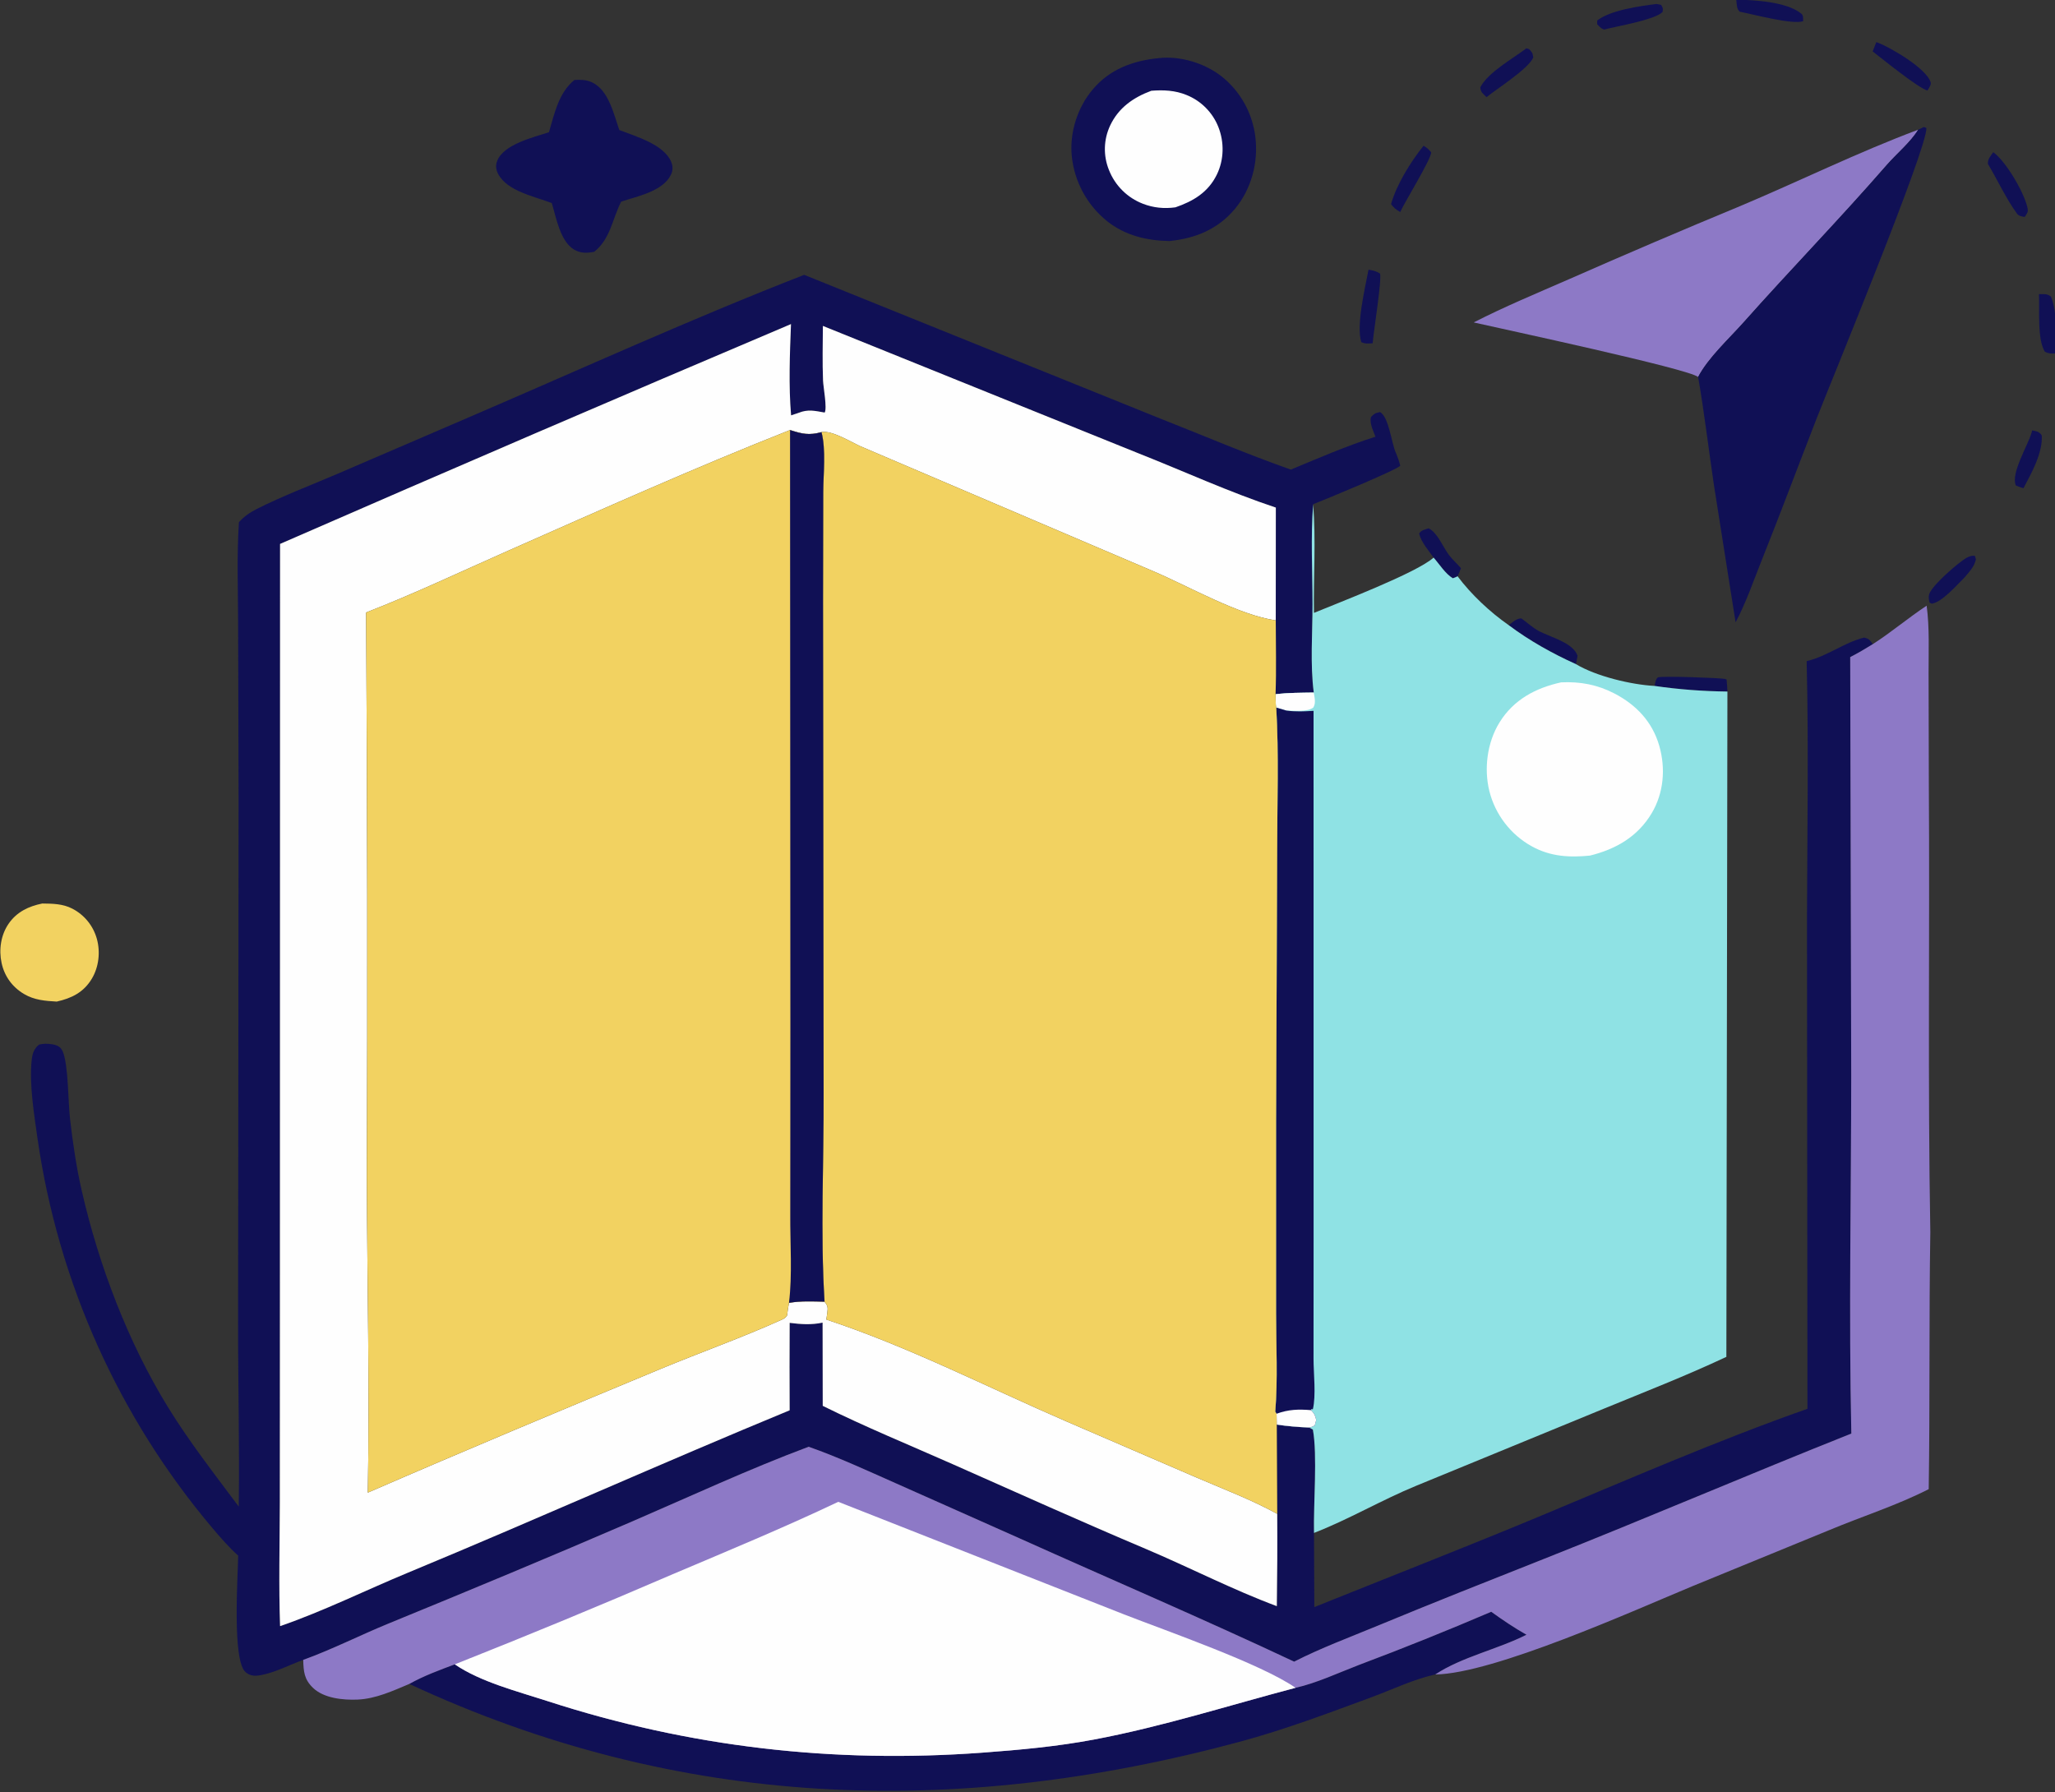 <svg width="172" height="150" viewBox="0 0 172 150" fill="none" xmlns="http://www.w3.org/2000/svg">
<rect x="0" y="0" width="172" height="150" fill="#333333" stroke="none"/>
<g clip-path="url(#clip0_47_61)">
<path d="M170.092 36.02C170.504 36.124 170.646 36.089 170.895 36.447C170.969 37.938 170.041 39.57 169.364 40.858C169.14 40.804 168.939 40.722 168.725 40.638C168.275 39.621 169.724 37.314 170.038 36.213L170.092 36.02Z" fill="#101055"/>
<path d="M119.991 46.67C119.556 46.056 118.962 45.395 118.778 44.659C118.965 44.355 119.241 44.337 119.567 44.218C120.315 44.564 120.793 45.833 121.301 46.485C121.595 46.864 121.968 47.185 122.279 47.557C122.191 47.789 122.105 48.008 121.994 48.229C121.87 48.308 121.737 48.347 121.6 48.398C120.973 48.026 120.478 47.22 119.991 46.67Z" fill="#101055"/>
<path d="M170.657 24.62C171.099 24.619 171.286 24.562 171.659 24.814C172.241 26.273 172.041 28.039 172.028 29.586C171.672 29.589 171.464 29.605 171.142 29.429C170.497 28.326 170.72 25.956 170.657 24.62Z" fill="#101055"/>
<path d="M161.496 50.437C161.449 50.218 161.413 50.056 161.444 49.83C161.535 49.167 163.468 47.504 164.065 47.058C164.416 46.795 164.833 46.455 165.295 46.52L165.382 46.806C165.25 47.428 164.842 47.835 164.448 48.312C163.829 48.909 162.563 50.403 161.684 50.525L161.496 50.437Z" fill="#101055"/>
<path d="M138.658 0.332L139.032 0.408C139.198 0.678 139.192 0.685 139.157 1.001C138.481 1.676 135.31 2.195 134.262 2.475C133.993 2.388 133.876 2.224 133.68 2.028L133.683 1.714C134.842 0.83 137.222 0.516 138.658 0.332Z" fill="#101055"/>
<path d="M157.045 3.527C157.104 3.548 157.164 3.565 157.222 3.588C158.326 4.034 161.232 5.732 161.592 6.884C161.66 7.104 161.432 7.382 161.327 7.576C160.569 7.386 157.549 4.928 156.738 4.303L157.045 3.527Z" fill="#101055"/>
<path d="M145.322 -0.03C146.85 -0.001 149.531 0.145 150.752 1.132C150.965 1.303 150.901 1.518 150.922 1.773C150.019 2.088 146.727 1.192 145.613 0.98C145.328 0.708 145.373 0.353 145.322 -0.03Z" fill="#101055"/>
<path d="M119.149 12.2C119.423 12.352 119.581 12.506 119.787 12.742C119.795 13.316 117.629 16.808 117.193 17.747C116.864 17.538 116.647 17.411 116.431 17.075C116.894 15.433 118.087 13.516 119.149 12.2Z" fill="#101055"/>
<path d="M138.477 57.409C138.536 57.201 138.576 56.805 138.768 56.695C139.011 56.557 144.075 56.739 144.389 56.826C144.43 56.837 144.469 56.856 144.509 56.872C144.541 57.208 144.576 57.542 144.582 57.88C142.516 57.855 140.519 57.705 138.477 57.409Z" fill="#101055"/>
<path d="M127.753 4.044L127.982 4.109C128.253 4.407 128.282 4.423 128.328 4.819C127.925 5.761 125.278 7.435 124.419 8.132C124.117 7.823 123.932 7.746 123.898 7.304C124.592 6.009 126.597 4.937 127.753 4.044Z" fill="#101055"/>
<path d="M166.831 12.738C167.886 13.498 169.382 16.048 169.685 17.338C169.783 17.759 169.688 17.809 169.466 18.156C169.408 18.147 169.349 18.14 169.291 18.128C169.092 18.086 168.941 18.047 168.814 17.875C167.915 16.649 167.18 15.041 166.384 13.72C166.368 13.28 166.593 13.094 166.831 12.738Z" fill="#101055"/>
<path d="M126.276 52.323C126.591 52.092 126.93 51.749 127.337 51.759C127.795 52.087 128.26 52.515 128.748 52.787C129.706 53.321 131.666 53.766 132.038 54.888L131.908 55.589C129.936 54.696 128.008 53.625 126.276 52.323Z" fill="#101055"/>
<path d="M114.541 22.574C114.93 22.637 115.168 22.68 115.508 22.897C115.66 23.453 114.972 27.704 114.889 28.73C114.543 28.751 114.257 28.793 113.935 28.632C113.5 27.2 114.248 24.148 114.541 22.574Z" fill="#101055"/>
<path d="M3.535 75.621C4.411 75.632 5.257 75.638 6.055 76.052C6.179 76.116 6.3 76.186 6.417 76.263C6.535 76.34 6.648 76.423 6.756 76.511C6.865 76.6 6.969 76.694 7.068 76.793C7.167 76.892 7.261 76.997 7.349 77.106C7.437 77.215 7.52 77.328 7.596 77.445C7.673 77.563 7.743 77.684 7.807 77.809C7.871 77.934 7.928 78.062 7.979 78.193C8.03 78.324 8.074 78.457 8.111 78.592C8.411 79.683 8.271 80.935 7.688 81.91C7.006 83.052 6.004 83.548 4.75 83.829C3.773 83.772 2.877 83.707 2.009 83.193C1.032 82.615 0.37 81.707 0.132 80.594C-0.106 79.481 0.069 78.26 0.72 77.314C1.4 76.323 2.394 75.853 3.535 75.621Z" fill="#F2D261"/>
<path d="M48.08 6.692C48.602 6.668 49.078 6.666 49.562 6.897C50.951 7.561 51.364 9.541 51.836 10.883C53.212 11.419 55.582 12.089 56.182 13.558C56.329 13.916 56.325 14.266 56.159 14.616C55.493 16.017 53.344 16.423 51.991 16.875C51.236 18.36 51.106 19.976 49.733 21.076C49.129 21.187 48.61 21.215 48.06 20.894C46.89 20.209 46.555 18.221 46.185 17C44.753 16.437 42.443 16.017 41.683 14.536C41.502 14.183 41.468 13.838 41.614 13.465C42.164 12.071 44.639 11.496 45.946 11.067C46.412 9.496 46.753 7.769 48.08 6.692Z" fill="#101055"/>
<path d="M97.001 4.863C98.792 4.664 100.822 5.284 102.23 6.382C102.329 6.459 102.425 6.54 102.519 6.622C102.614 6.705 102.706 6.79 102.796 6.877C102.886 6.964 102.974 7.053 103.06 7.145C103.145 7.236 103.229 7.33 103.31 7.425C103.391 7.521 103.47 7.619 103.546 7.718C103.622 7.818 103.696 7.919 103.767 8.022C103.839 8.125 103.907 8.23 103.974 8.337C104.04 8.443 104.103 8.552 104.164 8.661C104.225 8.771 104.283 8.882 104.339 8.995C104.394 9.107 104.447 9.221 104.496 9.336C104.546 9.451 104.593 9.568 104.637 9.685C104.681 9.803 104.723 9.921 104.761 10.041C104.799 10.16 104.834 10.281 104.867 10.402C104.899 10.523 104.928 10.645 104.955 10.768C104.981 10.891 105.004 11.014 105.025 11.138C105.045 11.262 105.062 11.386 105.076 11.511C105.326 13.617 104.73 15.836 103.37 17.472C101.936 19.195 100.057 19.952 97.884 20.175C95.988 20.136 94.213 19.728 92.681 18.526C92.578 18.443 92.475 18.357 92.376 18.269C92.276 18.181 92.178 18.09 92.083 17.997C91.987 17.904 91.894 17.809 91.804 17.711C91.713 17.613 91.625 17.513 91.54 17.411C91.454 17.309 91.371 17.205 91.291 17.099C91.21 16.992 91.132 16.884 91.057 16.774C90.982 16.664 90.91 16.552 90.841 16.438C90.771 16.324 90.705 16.209 90.641 16.092C90.577 15.975 90.517 15.856 90.459 15.736C90.401 15.616 90.346 15.494 90.294 15.371C90.243 15.248 90.194 15.124 90.148 14.999C90.103 14.874 90.06 14.747 90.021 14.62C89.982 14.492 89.946 14.364 89.913 14.235C89.88 14.105 89.85 13.976 89.824 13.845C89.797 13.714 89.774 13.583 89.754 13.451C89.734 13.319 89.718 13.187 89.704 13.054C89.519 11.097 90.172 9.031 91.427 7.523C92.87 5.79 94.825 5.075 97.001 4.863Z" fill="#101055"/>
<path d="M96.365 7.596C97.379 7.516 98.357 7.559 99.31 7.951C99.46 8.011 99.606 8.078 99.749 8.153C99.892 8.228 100.031 8.31 100.166 8.399C100.301 8.489 100.431 8.585 100.556 8.687C100.681 8.789 100.8 8.898 100.914 9.012C101.028 9.127 101.136 9.247 101.239 9.372C101.34 9.498 101.436 9.628 101.525 9.763C101.613 9.898 101.695 10.038 101.77 10.181C101.845 10.325 101.912 10.472 101.972 10.622C102.479 11.898 102.453 13.374 101.848 14.613C101.122 16.096 99.88 16.838 98.381 17.353C97.452 17.482 96.537 17.396 95.658 17.053C95.578 17.022 95.498 16.989 95.42 16.954C95.341 16.919 95.263 16.882 95.187 16.843C95.11 16.804 95.034 16.763 94.96 16.72C94.885 16.677 94.812 16.632 94.74 16.585C94.668 16.538 94.597 16.49 94.527 16.439C94.457 16.388 94.389 16.336 94.322 16.282C94.255 16.228 94.189 16.172 94.125 16.115C94.061 16.057 93.999 15.998 93.938 15.937C93.877 15.877 93.817 15.814 93.76 15.75C93.702 15.686 93.646 15.621 93.591 15.554C93.537 15.487 93.484 15.419 93.433 15.35C93.382 15.28 93.334 15.209 93.287 15.137C93.239 15.065 93.194 14.992 93.15 14.917C93.107 14.843 93.066 14.767 93.026 14.691C92.987 14.614 92.949 14.537 92.914 14.458C92.879 14.38 92.845 14.3 92.814 14.22C92.754 14.072 92.702 13.921 92.658 13.768C92.614 13.614 92.577 13.459 92.549 13.302C92.521 13.145 92.501 12.987 92.489 12.828C92.477 12.669 92.473 12.51 92.478 12.35C92.482 12.191 92.495 12.032 92.516 11.873C92.537 11.715 92.566 11.559 92.603 11.403C92.64 11.248 92.685 11.095 92.738 10.945C92.79 10.794 92.851 10.647 92.919 10.503C93.621 9.012 94.869 8.151 96.365 7.596Z" fill="#FEFEFE"/>
<path d="M123.346 26.986C125.935 25.66 128.652 24.536 131.317 23.371C136.072 21.276 140.85 19.235 145.651 17.248C150.614 15.159 155.517 12.739 160.553 10.855C159.899 11.921 158.733 12.873 157.902 13.829C154.014 18.302 149.886 22.538 145.951 26.966C144.732 28.337 142.966 29.948 142.131 31.554C141.352 30.872 125.864 27.559 123.346 26.986Z" fill="#8D79C6"/>
<path d="M160.553 10.855L161.027 10.628L161.238 10.711C161.319 12.409 153.187 32.109 152.059 35.001C150.522 38.941 149.049 42.903 147.476 46.83C146.777 48.576 146.149 50.43 145.266 52.086L143.459 40.635C143.008 37.61 142.654 34.567 142.131 31.554C142.966 29.948 144.732 28.337 145.951 26.966C149.887 22.538 154.014 18.302 157.902 13.829C158.733 12.873 159.899 11.921 160.553 10.855Z" fill="#101055"/>
<path d="M124.814 134.899C125.775 135.594 126.732 136.236 127.763 136.822C125.341 138.047 122.373 138.667 120.126 140.147C120.076 140.159 120.026 140.169 119.976 140.181C118.232 140.59 116.483 141.428 114.795 142.051C111.182 143.387 107.5 144.772 103.78 145.776C79.942 152.207 56.812 151.443 34.258 140.94C35.465 140.261 36.774 139.785 38.067 139.299C40.213 140.772 43.342 141.569 45.809 142.37C57.706 146.234 69.778 147.609 82.236 146.69C85.371 146.459 88.48 146.174 91.572 145.592C97.315 144.509 102.801 142.748 108.434 141.264C110.205 140.866 112.028 140.007 113.726 139.355C117.456 137.953 121.152 136.468 124.814 134.899Z" fill="#101055"/>
<path d="M67.308 23.003L97.105 35.029C100.742 36.462 104.354 38.007 108.041 39.303C110.377 38.334 112.712 37.318 115.123 36.551C114.94 36.049 114.617 35.442 114.744 34.906C115.042 34.609 115.086 34.581 115.495 34.489C116.228 34.84 116.466 37.065 116.819 37.874C116.982 38.248 117.099 38.578 117.198 38.975C117.033 39.285 110.766 41.871 109.909 42.202C109.694 44.956 109.855 47.815 109.856 50.58C109.857 52.975 109.651 55.595 109.96 57.964C108.893 57.981 107.822 57.974 106.761 58.104C106.836 56.053 106.779 53.98 106.779 51.926L106.785 42.483C102.857 41.177 99.093 39.445 95.246 37.925L68.874 27.278C68.865 28.799 68.826 30.332 68.887 31.851C68.908 32.383 69.244 34.179 69.025 34.53C68.203 34.386 67.631 34.233 66.838 34.555C66.722 34.602 66.6 34.635 66.481 34.674L66.212 34.764C66 32.288 66.107 29.613 66.204 27.125C51.917 33.184 37.663 39.317 23.441 45.524L23.429 108.13L23.421 125.786C23.412 129.217 23.322 132.675 23.442 136.102C27.109 134.835 30.583 133.103 34.163 131.62C44.852 127.19 55.398 122.45 66.093 118.037C66.08 115.597 66.081 113.158 66.094 110.719C67.028 110.838 67.917 110.899 68.85 110.699L68.861 117.664C72.418 119.427 76.11 120.94 79.74 122.547C85.121 124.93 90.477 127.345 95.898 129.637C99.554 131.183 103.158 133.049 106.868 134.429C106.906 131.854 106.918 129.279 106.901 126.704L106.864 119.232C107.77 119.372 108.656 119.44 109.572 119.48L109.884 119.65C110.28 121.757 109.923 125.92 109.98 128.3L110.006 134.509C116.239 131.997 122.509 129.556 128.712 126.975C136.185 123.864 143.644 120.599 151.28 117.912L151.242 76.915C151.259 69.729 151.389 62.519 151.214 55.335C152.945 54.928 154.332 53.782 156.021 53.364C156.46 53.458 156.48 53.571 156.755 53.91C156.132 54.298 155.511 54.66 154.859 54.998L154.944 90.066C154.941 100.029 154.735 110.025 154.953 119.984C146.35 123.407 137.837 127.065 129.23 130.473C124.565 132.32 119.912 134.158 115.277 136.08C112.956 137.042 110.555 137.93 108.318 139.074C100.716 135.496 93.014 132.207 85.355 128.762L75.034 124.17C72.608 123.098 70.186 121.968 67.682 121.088C62.675 122.961 57.808 125.226 52.9 127.345C46.149 130.26 39.342 133.09 32.537 135.877C30.15 136.855 27.797 138.052 25.379 138.927C24.23 139.341 22.966 140.014 21.773 140.213C21.31 140.29 20.942 140.273 20.565 139.962C19.412 139.011 19.916 131.86 19.936 130.202C19.161 129.508 18.464 128.699 17.791 127.908C17.304 127.332 16.827 126.747 16.361 126.155C15.894 125.562 15.438 124.961 14.993 124.352C14.547 123.744 14.112 123.127 13.688 122.503C13.264 121.879 12.851 121.248 12.449 120.61C12.047 119.971 11.656 119.326 11.277 118.674C10.898 118.022 10.53 117.363 10.173 116.698C9.817 116.033 9.472 115.362 9.139 114.685C8.806 114.008 8.485 113.325 8.175 112.637C7.866 111.948 7.569 111.254 7.284 110.556C6.999 109.857 6.726 109.153 6.465 108.445C6.205 107.736 5.957 107.024 5.721 106.307C5.485 105.589 5.262 104.868 5.052 104.144C4.841 103.419 4.643 102.69 4.458 101.959C4.273 101.227 4.101 100.492 3.941 99.754C3.782 99.016 3.635 98.276 3.502 97.533C3.368 96.79 3.248 96.044 3.14 95.297C2.859 93.27 2.44 90.763 2.65 88.749C2.709 88.191 2.823 87.803 3.266 87.428C3.653 87.338 3.976 87.338 4.371 87.403C4.791 87.471 5.088 87.614 5.259 88.023C5.725 89.137 5.7 92.248 5.86 93.627C6.094 95.651 6.391 97.695 6.847 99.681C8.274 105.907 10.715 112.344 14.066 117.786C15.849 120.681 17.952 123.375 19.983 126.096C20.053 120.985 19.92 115.864 19.927 110.751L19.97 66.905L19.929 52.043C19.921 49.279 19.816 46.463 19.998 43.705C20.426 43.235 20.901 42.897 21.468 42.611C23.632 41.518 25.965 40.633 28.197 39.679L39.45 34.838C48.7 30.858 57.926 26.656 67.308 23.003Z" fill="#101055"/>
<path d="M23.441 45.524C37.663 39.317 51.917 33.184 66.204 27.125C66.107 29.613 66 32.288 66.212 34.764L66.481 34.674C66.6 34.635 66.722 34.602 66.838 34.555C67.631 34.233 68.203 34.386 69.025 34.53C69.244 34.179 68.908 32.383 68.887 31.851C68.826 30.332 68.865 28.799 68.874 27.278L95.246 37.925C99.093 39.445 102.857 41.177 106.785 42.483L106.779 51.926C103.637 51.468 99.511 49.075 96.494 47.795L71.943 37.32C71.166 36.958 69.602 35.994 68.756 36.167C67.711 36.459 67.126 36.314 66.126 35.992C58.2 39.125 50.364 42.634 42.562 46.08C38.594 47.832 34.685 49.689 30.642 51.263C30.746 67.033 30.766 82.803 30.704 98.573C30.73 107.349 30.951 116.153 30.785 124.928C38.907 121.4 47.106 117.973 55.283 114.577C58.637 113.184 62.083 111.962 65.393 110.473C65.639 110.362 65.727 110.319 65.877 110.1C65.923 109.748 65.965 109.395 66.036 109.046C67.024 108.871 68.015 108.924 69.013 108.946C69.29 109.291 69.301 109.421 69.245 109.878C69.22 110.067 69.193 110.255 69.163 110.442C76.101 112.731 82.593 116.085 89.285 118.978L100.175 123.675C102.42 124.642 104.761 125.521 106.901 126.704C106.918 129.279 106.906 131.854 106.868 134.429C103.158 133.049 99.554 131.183 95.898 129.637C90.477 127.345 85.121 124.93 79.74 122.547C76.11 120.94 72.418 119.427 68.861 117.664L68.85 110.699C67.917 110.899 67.028 110.838 66.094 110.719C66.081 113.158 66.08 115.598 66.093 118.037C55.398 122.45 44.852 127.19 34.163 131.62C30.583 133.103 27.109 134.835 23.442 136.102C23.322 132.675 23.412 129.217 23.421 125.786L23.429 108.13L23.441 45.524Z" fill="#FEFEFE"/>
<path d="M161.257 50.694C161.505 52.536 161.415 54.466 161.419 56.323L161.44 65.531C161.522 78.064 161.342 90.6 161.565 103.131C161.447 110.298 161.54 117.47 161.43 124.636C158.768 125.994 155.88 126.907 153.123 128.058L141.675 132.749C136.761 134.79 125.018 140.083 120.126 140.148C122.373 138.667 125.341 138.047 127.763 136.822C126.731 136.236 125.775 135.595 124.814 134.899C121.151 136.468 117.456 137.954 113.726 139.355C112.028 140.007 110.205 140.866 108.433 141.264C102.801 142.748 97.314 144.509 91.572 145.592C88.48 146.174 85.371 146.459 82.236 146.69C69.778 147.609 57.706 146.234 45.809 142.37C43.342 141.569 40.213 140.772 38.067 139.299C36.774 139.785 35.465 140.261 34.258 140.94C32.871 141.522 31.456 142.184 29.928 142.249C28.715 142.301 27.105 142.142 26.197 141.267C25.457 140.555 25.408 139.905 25.379 138.927C27.797 138.052 30.15 136.855 32.537 135.877C39.342 133.091 46.149 130.26 52.9 127.345C57.808 125.226 62.675 122.961 67.682 121.088C70.186 121.968 72.608 123.098 75.034 124.17L85.355 128.762C93.014 132.207 100.716 135.496 108.318 139.074C110.555 137.93 112.956 137.042 115.277 136.08C119.912 134.159 124.565 132.32 129.23 130.473C137.837 127.065 146.35 123.407 154.953 119.984C154.735 110.025 154.941 100.029 154.944 90.067L154.859 54.998C155.511 54.661 156.132 54.298 156.755 53.91C158.302 52.916 159.719 51.71 161.257 50.694Z" fill="#8D79C6"/>
<path d="M70.163 125.698L94.072 135.116C97.623 136.503 105.602 139.276 108.433 141.264C102.801 142.748 97.314 144.509 91.572 145.592C88.48 146.174 85.371 146.459 82.236 146.69C69.778 147.609 57.706 146.234 45.809 142.37C43.342 141.569 40.213 140.772 38.067 139.299C44.177 136.88 50.249 134.369 56.283 131.765C60.925 129.797 65.606 127.86 70.163 125.698Z" fill="#FEFEFE"/>
<path d="M109.909 42.202C110.149 45.202 109.932 48.285 109.976 51.296C112.039 50.441 118.563 47.953 119.991 46.67C120.478 47.22 120.973 48.026 121.6 48.398C121.737 48.347 121.87 48.307 121.994 48.229C123.141 49.76 124.709 51.23 126.276 52.323C128.008 53.624 129.936 54.696 131.908 55.589C133.601 56.603 136.518 57.304 138.476 57.409C140.519 57.705 142.516 57.855 144.582 57.88L144.494 113.565C141.138 115.144 137.65 116.5 134.22 117.91L118.535 124.353C115.64 125.542 112.881 127.176 109.98 128.3C109.923 125.92 110.279 121.757 109.884 119.65L109.571 119.48C108.656 119.44 107.77 119.372 106.864 119.232L106.847 118.325L106.739 118.151C106.957 115.439 106.808 112.627 106.806 109.905L106.807 93.817L106.898 71.018C106.899 67.108 107.045 63.124 106.82 59.222C106.759 58.86 106.774 58.472 106.761 58.104C107.822 57.974 108.893 57.981 109.96 57.964C109.651 55.595 109.856 52.975 109.856 50.58C109.855 47.815 109.694 44.956 109.909 42.202Z" fill="#8FE2E4"/>
<path d="M109.96 57.964C110.026 58.401 110.157 58.819 109.923 59.221C109.391 59.611 108.325 59.472 107.667 59.471L106.82 59.222C106.759 58.86 106.774 58.472 106.761 58.105C107.822 57.975 108.893 57.981 109.96 57.964Z" fill="#FEFEFE"/>
<path d="M130.663 57.111C132.255 57.031 133.714 57.308 135.129 58.044C136.95 58.991 138.302 60.414 138.878 62.42C139.421 64.306 139.257 66.367 138.244 68.064C137.069 70.034 135.239 71.077 133.076 71.61C131.355 71.784 129.764 71.693 128.212 70.836C128.103 70.776 127.995 70.713 127.889 70.647C127.784 70.581 127.679 70.512 127.577 70.441C127.475 70.37 127.374 70.296 127.276 70.22C127.177 70.144 127.08 70.065 126.986 69.984C126.891 69.902 126.799 69.819 126.708 69.733C126.618 69.646 126.53 69.558 126.444 69.468C126.358 69.377 126.275 69.284 126.194 69.189C126.112 69.095 126.034 68.998 125.958 68.899C125.882 68.8 125.808 68.7 125.737 68.597C125.666 68.494 125.598 68.39 125.532 68.284C125.466 68.177 125.403 68.07 125.343 67.96C125.283 67.851 125.226 67.74 125.171 67.628C125.117 67.516 125.065 67.402 125.016 67.287C124.968 67.172 124.922 67.056 124.879 66.938C124.836 66.821 124.797 66.703 124.76 66.583C124.723 66.464 124.69 66.344 124.659 66.223C124.191 64.324 124.473 62.139 125.504 60.469C126.683 58.557 128.536 57.575 130.663 57.111Z" fill="#FEFEFE"/>
<path d="M106.82 59.222L107.667 59.471C108.444 59.579 109.165 59.545 109.942 59.494L109.946 103.623L109.94 113.716C109.94 114.961 110.163 116.778 109.883 117.955L109.724 117.932L109.763 118.005L109.733 118.024C110.03 118.338 110.058 118.425 110.166 118.847L110.042 119.304C109.867 119.399 109.772 119.445 109.571 119.48C108.656 119.44 107.77 119.372 106.864 119.233L106.847 118.325L106.739 118.151C106.957 115.439 106.808 112.627 106.806 109.905L106.807 93.817L106.898 71.018C106.899 67.108 107.045 63.124 106.82 59.222Z" fill="#101055"/>
<path d="M106.847 118.325C107.855 117.958 108.686 117.939 109.733 118.024C110.03 118.338 110.058 118.425 110.167 118.847L110.043 119.304C109.867 119.399 109.772 119.445 109.572 119.48C108.656 119.44 107.77 119.372 106.864 119.233L106.847 118.325Z" fill="#FEFEFE"/>
<path d="M68.756 36.167C69.602 35.995 71.166 36.958 71.943 37.32L96.494 47.795C99.511 49.075 103.637 51.468 106.779 51.927C106.779 53.98 106.836 56.053 106.761 58.105C106.774 58.472 106.759 58.86 106.82 59.222C107.046 63.124 106.899 67.108 106.898 71.018L106.807 93.817L106.806 109.905C106.808 112.627 106.957 115.439 106.739 118.151L106.847 118.325L106.864 119.233L106.901 126.704C104.761 125.522 102.42 124.642 100.175 123.675L89.285 118.978C82.593 116.085 76.101 112.731 69.163 110.443C69.193 110.255 69.22 110.067 69.245 109.878C69.301 109.421 69.29 109.291 69.013 108.946C68.656 103.167 68.959 97.265 68.935 91.472L68.885 50.35L68.903 41.212C68.909 39.69 69.144 37.627 68.756 36.167Z" fill="#F2D261"/>
<path d="M66.126 35.992C67.126 36.314 67.711 36.459 68.756 36.167C69.145 37.627 68.909 39.69 68.903 41.212L68.885 50.35L68.935 91.471C68.96 97.265 68.656 103.167 69.013 108.946C68.015 108.924 67.024 108.871 66.036 109.046C65.966 109.395 65.923 109.748 65.877 110.1C65.727 110.319 65.639 110.362 65.393 110.473C62.083 111.962 58.637 113.184 55.283 114.577C47.106 117.973 38.907 121.4 30.785 124.928C30.951 116.153 30.73 107.349 30.704 98.573C30.766 82.803 30.746 67.033 30.642 51.263C34.685 49.689 38.594 47.832 42.562 46.08C50.364 42.634 58.2 39.125 66.126 35.992Z" fill="#F2D261"/>
<path d="M66.126 35.992C67.126 36.314 67.711 36.459 68.757 36.167C69.145 37.627 68.909 39.69 68.903 41.212L68.885 50.35L68.935 91.471C68.96 97.265 68.656 103.167 69.013 108.946C68.015 108.924 67.024 108.871 66.036 109.046C66.324 106.7 66.131 104.092 66.144 101.713L66.153 85.791L66.126 35.992Z" fill="#101055"/>
</g>
<defs>
<clipPath id="clip0_47_61">
<rect width="172" height="150" fill="white"/>
</clipPath>
</defs>
</svg>
